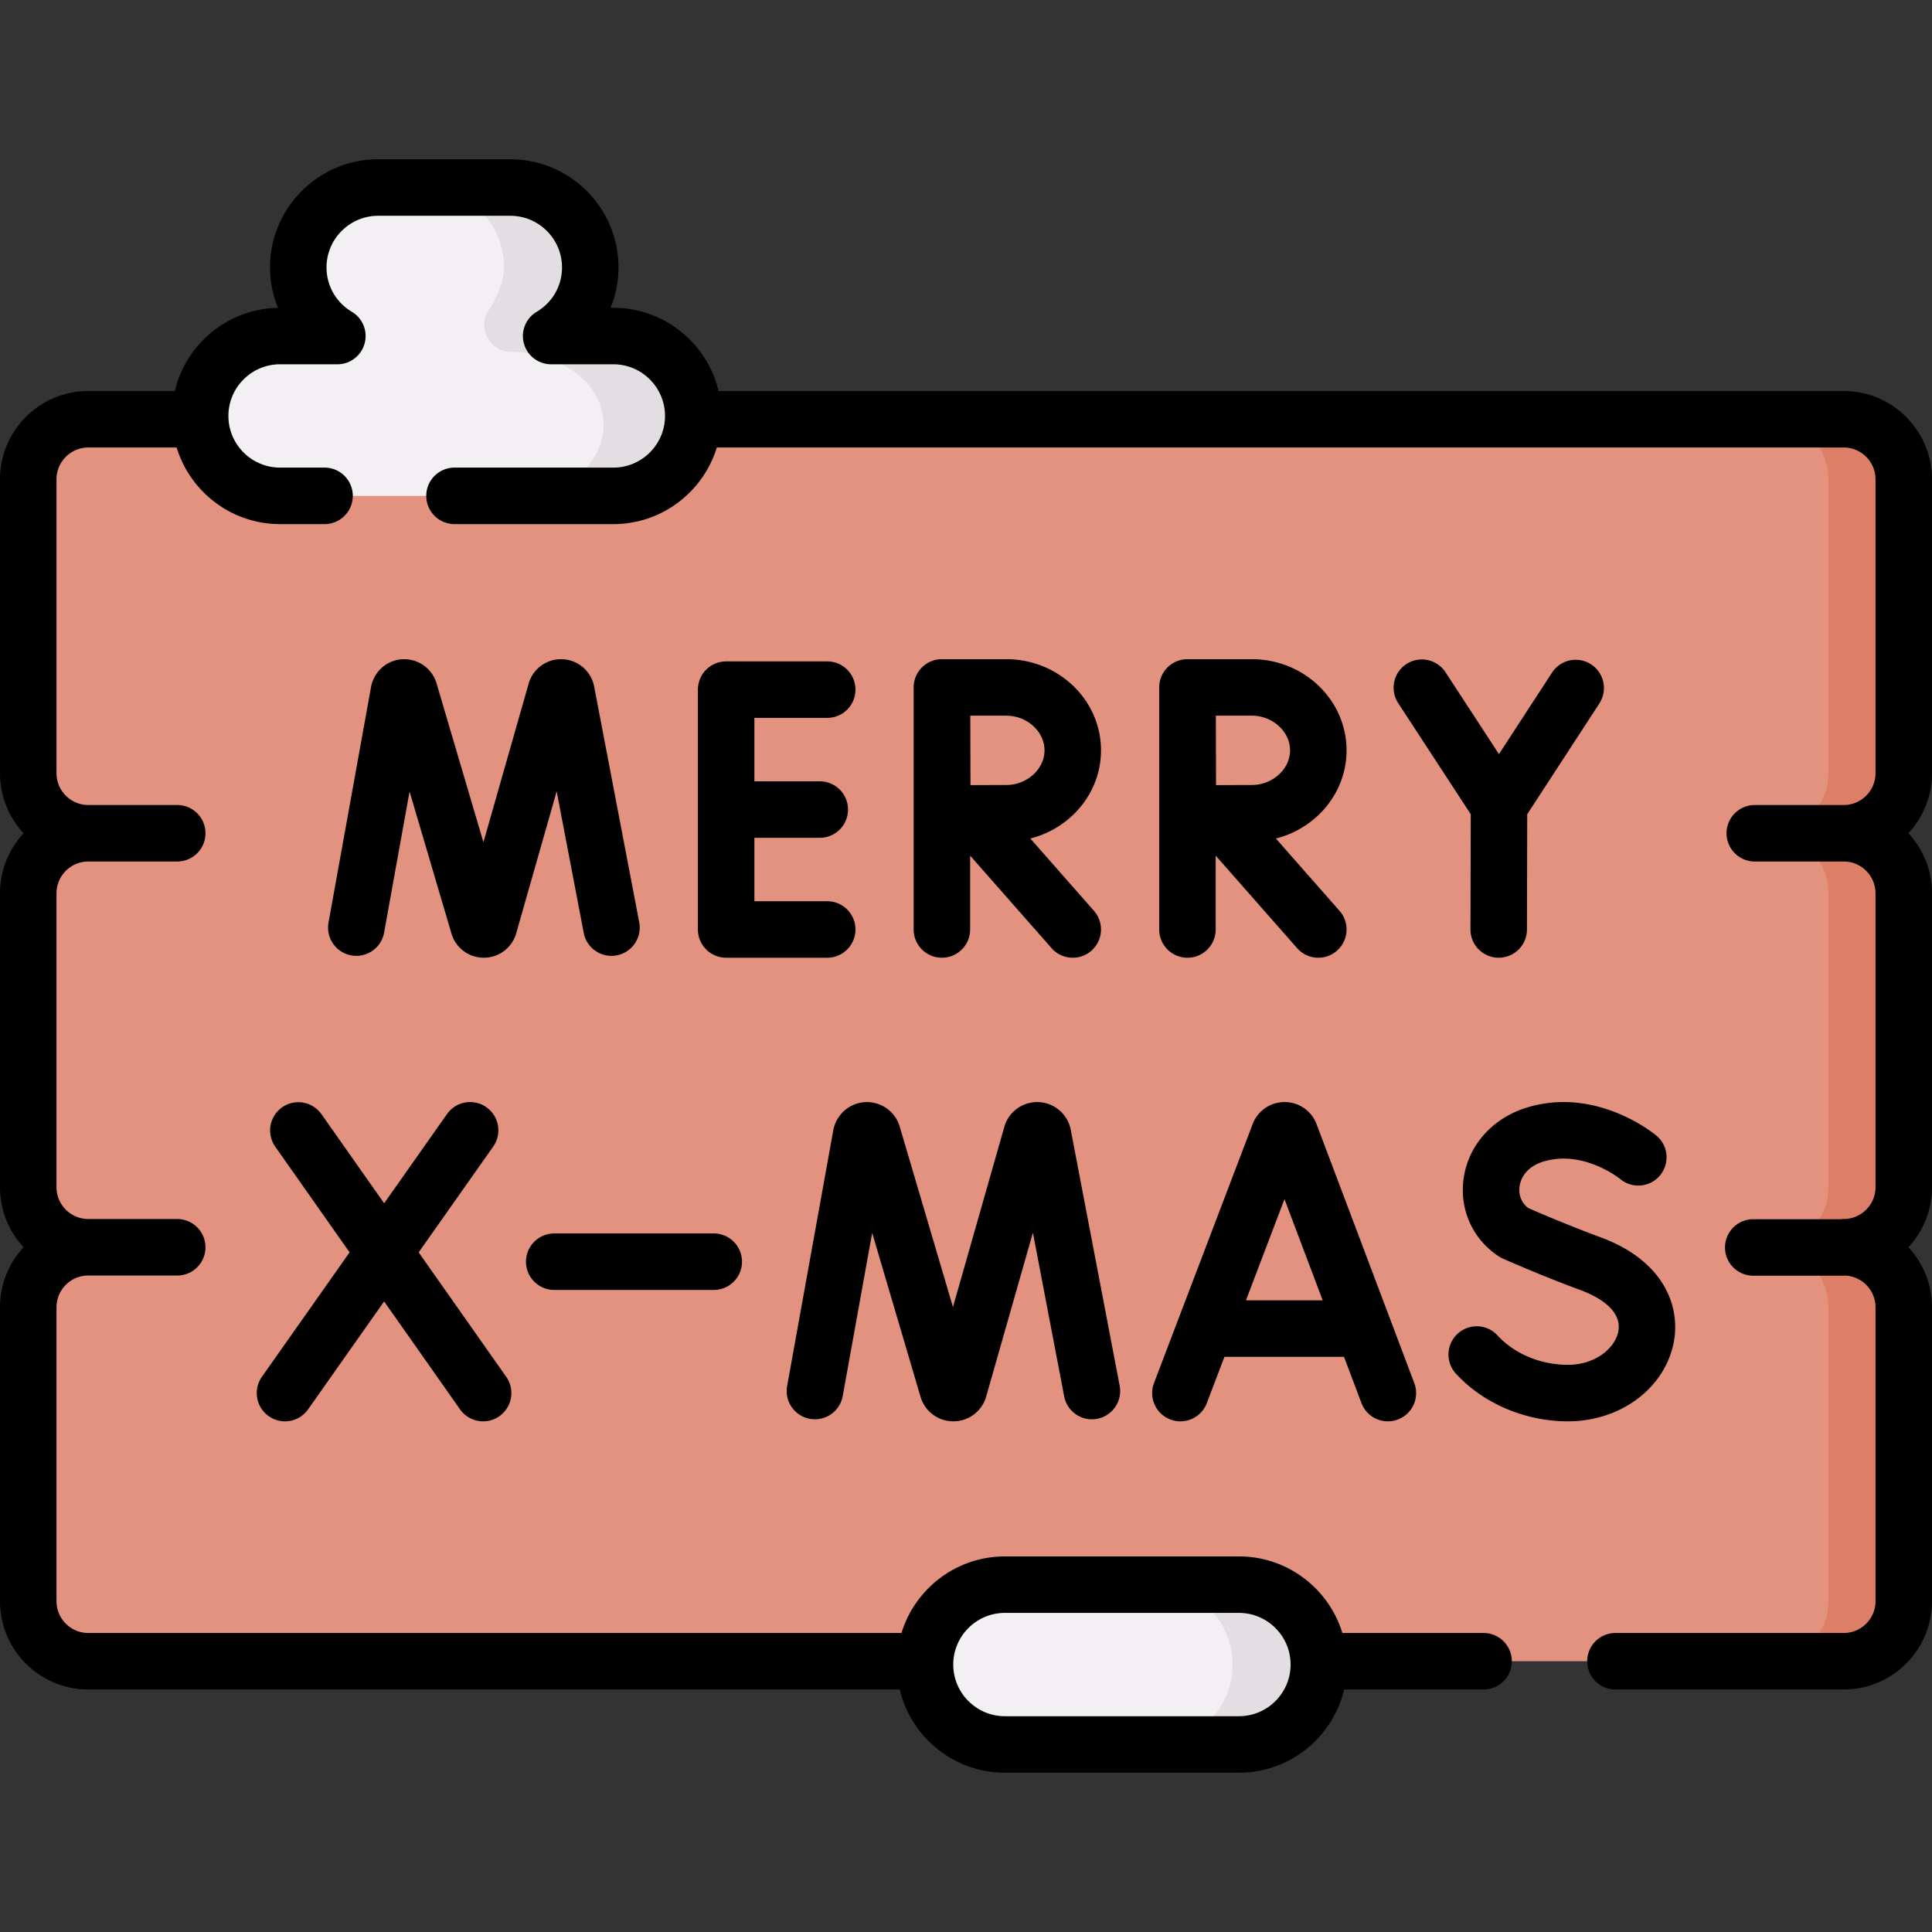 <?xml version="1.0" standalone="no"?><!DOCTYPE svg PUBLIC "-//W3C//DTD SVG 1.1//EN" "http://www.w3.org/Graphics/SVG/1.1/DTD/svg11.dtd"><svg t="1649679211736" class="icon" viewBox="0 0 1024 1024" version="1.1" xmlns="http://www.w3.org/2000/svg" p-id="8067" xmlns:xlink="http://www.w3.org/1999/xlink" width="200" height="200"><rect x="0" y="0" width="1024" height="1024" fill="#333333" stroke="none"/><defs><style type="text/css">@font-face { font-family: "feedback-iconfont"; src: url("//at.alicdn.com/t/font_1031158_u69w8yhxdu.woff2?t=1630033759944") format("woff2"), url("//at.alicdn.com/t/font_1031158_u69w8yhxdu.woff?t=1630033759944") format("woff"), url("//at.alicdn.com/t/font_1031158_u69w8yhxdu.ttf?t=1630033759944") format("truetype"); }
</style></defs><path d="M1009.029 409.825v-155.784c0-17.574-14.245-31.819-31.819-31.819H46.793c-17.574 0-31.819 14.245-31.819 31.819v155.784c0 17.574 14.245 31.819 31.819 31.819-17.574 0-31.819 14.245-31.819 31.819v155.784c0 17.574 14.245 31.819 31.819 31.819-17.574 0-31.819 14.247-31.819 31.819v155.784c0 17.574 14.245 31.819 31.819 31.819h930.415c17.574 0 31.819-14.247 31.819-31.819V692.889c0-17.574-14.245-31.819-31.819-31.819 17.574 0 31.819-14.245 31.819-31.819V473.467c0-17.574-14.245-31.819-31.819-31.819 17.574-0.002 31.821-14.249 31.821-31.823z" fill="#E49280" p-id="8068"></path><path d="M977.213 441.648c17.568 0 31.821 14.233 31.821 31.821v155.776c0 17.568-14.253 31.821-31.821 31.821 17.568 0 31.821 14.253 31.821 31.823v155.776c0 17.588-14.253 31.821-31.821 31.821h-39.928c17.568 0 31.821-14.233 31.821-31.821v-155.776c0-17.568-14.253-31.823-31.821-31.823 17.568 0 31.821-14.253 31.821-31.821v-155.776c0-17.588-14.253-31.821-31.821-31.821 17.568 0 31.821-14.253 31.821-31.821v-155.776c0-17.588-14.253-31.823-31.821-31.823h39.928c17.568 0 31.821 14.233 31.821 31.823v155.776c0 17.568-14.253 31.821-31.821 31.821z" fill="#DD7F66" p-id="8069"></path><path d="M656.659 924.598h-124.028c-23.39 0-42.352-18.962-42.352-42.352 0-23.39 18.962-42.352 42.352-42.352h124.028c23.39 0 42.352 18.962 42.352 42.352-0.002 23.39-18.962 42.352-42.352 42.352z" fill="#F3F0F3" p-id="8070"></path><path d="M699.02 882.246a42.208 42.208 0 0 1-12.417 29.945 42.194 42.194 0 0 1-29.945 12.397H610.941a42.19 42.19 0 0 0 29.945-12.397 42.194 42.194 0 0 0 12.397-29.945c0-23.398-18.966-42.342-42.342-42.342h45.717c23.396 0 42.362 18.946 42.362 42.342z" fill="#E2DEE2" p-id="8071"></path><path d="M325.088 178.116h-32.961c12.391-7.389 20.72-20.886 20.72-36.362 0-23.39-18.962-42.35-42.352-42.35h-70.053c-23.39 0-42.352 18.962-42.352 42.35 0 15.476 8.327 28.973 20.72 36.362H148.443c-23.39 0-42.352 18.962-42.352 42.352 0 23.39 18.962 42.35 42.352 42.35h176.646c23.39 0 42.352-18.962 42.352-42.35-0.002-23.39-18.964-42.352-42.352-42.352z" fill="#F3F0F3" p-id="8072"></path><path d="M367.445 220.472c0 23.378-18.966 42.342-42.362 42.342h-45.717c21.852 0 44.066-20.116 40.036-43.1-3.784-21.596-28.361-33.219-48.421-33.223-11.193 0-18.128-12.355-12.127-21.802 4.87-7.669 8.273-15.954 8.273-22.934 0-11.699-4.75-22.28-12.397-29.945a42.23 42.23 0 0 0-29.945-12.397h45.717a42.224 42.224 0 0 1 29.945 12.397c7.647 7.667 12.397 18.246 12.397 29.945 0 15.472-8.325 28.967-20.722 36.354h32.959a42.238 42.238 0 0 1 29.965 12.397 42.248 42.248 0 0 1 12.399 29.967z" fill="#E2DEE2" p-id="8073"></path><path d="M620.312 752.353a14.967 14.967 0 0 0 19.322-8.663l9.351-24.552h63.356l9.251 24.512a14.981 14.981 0 0 0 14.011 9.689 14.901 14.901 0 0 0 5.283-0.97 14.973 14.973 0 0 0 8.723-19.294l-51.821-137.316a18.068 18.068 0 0 0-16.928-11.641h-0.02a18.062 18.062 0 0 0-16.894 11.607l-52.297 137.31a14.967 14.967 0 0 0 8.663 19.318z m60.496-116.774l20.232 53.611h-40.65zM429.269 752.011a14.975 14.975 0 0 0 17.394-12.075l15.608-86.483 25.669 87.005a18.088 18.088 0 0 0 17.34 12.879h0.094a18.086 18.086 0 0 0 17.3-13.041l24.782-86.939 16.576 86.735c1.552 8.125 9.399 13.473 17.518 11.895a14.975 14.975 0 0 0 11.897-17.518l-25.963-135.848a18.13 18.13 0 0 0-16.73-14.471 18.068 18.068 0 0 0-18.416 13.013l-27.251 95.594-28.249-95.748a18.126 18.126 0 0 0-18.556-12.839c-8.207 0.55-15.025 6.577-16.612 14.825l-24.478 135.626a14.973 14.973 0 0 0 12.077 17.39zM831.035 753.335c28.169 0 51.807-17.884 56.206-42.524 3.294-18.45-5.203-42.592-38.932-55.033-17.498-6.455-33.759-13.493-38.33-15.5-3.528-2.704-5.227-6.941-4.57-11.521 0.42-2.92 2.504-10.049 12.787-13.145 20.92-6.293 40.054 8.891 40.57 9.307a14.971 14.971 0 0 0 21.032-1.88 14.973 14.973 0 0 0-1.826-21.096c-1.272-1.072-31.611-26.087-68.415-15.005-18.31 5.517-31.257 19.91-33.791 37.566-2.37 16.504 4.782 32.381 18.666 41.432 0.66 0.432 1.354 0.81 2.076 1.13 0.804 0.356 19.91 8.863 41.436 16.804 6.683 2.466 21.988 9.509 19.816 21.676-1.566 8.771-11.991 17.842-26.727 17.842-14.519 0-28.515-5.877-37.438-15.726a14.975 14.975 0 0 0-22.19 20.106c14.507 16.012 36.798 25.569 59.63 25.569z" p-id="8074"></path><path d="M1024 254.041c0-25.803-20.992-46.795-46.793-46.795H380.856c-5.987-25.253-28.709-44.104-55.768-44.104h-1.464a56.892 56.892 0 0 0 4.194-21.388c0-31.609-25.715-57.326-57.324-57.326h-70.053c-31.609 0-57.324 25.717-57.324 57.326 0 7.421 1.47 14.677 4.198 21.4-26.561 0.512-48.743 19.19-54.645 44.092H46.793C20.992 207.249 0 228.239 0 254.041v155.784c0 12.277 4.752 23.464 12.515 31.821C4.752 450.003 0 461.188 0 473.465v155.786c0 12.275 4.75 23.462 12.513 31.819A46.609 46.609 0 0 0 0 692.887v155.786c0 25.801 20.992 46.793 46.793 46.793h430.069c5.987 25.255 28.711 44.106 55.77 44.106h124.028c27.059 0 49.783-18.852 55.77-44.106h73.777a14.973 14.973 0 1 0 0-29.945h-74.719c-7.177-23.472-29.037-40.596-54.827-40.596h-124.028c-25.791 0-47.653 17.124-54.827 40.596H46.793c-9.289 0-16.848-7.557-16.848-16.846V692.889c0-9.217 7.443-16.72 16.636-16.836 0.052 0 0.104 0.008 0.156 0.008h47.197a14.973 14.973 0 1 0 0-29.947h-46.765c-0.126-0.004-0.25-0.02-0.378-0.02-9.289 0-16.848-7.557-16.848-16.846v-155.786c0-9.291 7.557-16.846 16.848-16.846h47.141a14.973 14.973 0 1 0 0-29.947H46.789c-9.287-0.002-16.842-7.561-16.842-16.848v-155.784c0-9.289 7.557-16.848 16.848-16.848h46.821c7.175 23.474 29.037 40.598 54.827 40.598h23.578a14.973 14.973 0 1 0 0-29.947H148.441c-15.098 0-27.379-12.283-27.379-27.379 0-15.098 12.281-27.379 27.379-27.379h30.369a14.973 14.973 0 0 0 7.669-27.831c-8.399-5.008-13.415-13.795-13.415-23.502 0-15.098 12.283-27.379 27.379-27.379h70.053c15.096 0 27.379 12.283 27.379 27.379 0 9.707-5.014 18.494-13.413 23.502a14.969 14.969 0 0 0 7.669 27.831h32.961c15.096 0 27.379 12.283 27.379 27.379s-12.281 27.379-27.379 27.379h-84.192a14.973 14.973 0 1 0 0 29.947h84.192c25.793 0 47.653-17.124 54.827-40.598h597.291c9.289 0 16.848 7.559 16.848 16.848v155.784c0 9.289-7.555 16.846-16.842 16.848h-47.147a14.973 14.973 0 1 0 0 29.947h47.141c9.289 0 16.848 7.557 16.848 16.846v155.786c0 9.289-7.557 16.846-16.848 16.846-0.588 0-1.166 0.042-1.736 0.108h-46.215a14.973 14.973 0 1 0 0 29.947h47.197c0.488 0 0.972-0.028 1.448-0.074 8.967 0.368 16.154 7.755 16.154 16.812v155.786c0 9.289-7.557 16.846-16.848 16.846h-120.87a14.973 14.973 0 1 0 0 29.945h120.87c25.803 0 46.793-20.992 46.793-46.793v-155.786c0-12.275-4.75-23.462-12.513-31.819a46.617 46.617 0 0 0 12.513-31.819v-155.786c0-12.277-4.752-23.462-12.515-31.819a46.617 46.617 0 0 0 12.515-31.821v-155.78zM532.629 854.869h124.028c15.098 0 27.379 12.281 27.379 27.379s-12.283 27.379-27.379 27.379h-124.028c-15.098 0-27.379-12.283-27.379-27.379 0-15.098 12.283-27.379 27.379-27.379z" p-id="8075"></path><path d="M273.581 494.749l21.468-75.31 14.337 75.019c1.552 8.123 9.397 13.471 17.518 11.895a14.973 14.973 0 0 0 11.897-17.518l-23.918-125.152a17.878 17.878 0 0 0-16.504-14.273c-8.099-0.48-15.502 4.61-18.006 12.327a15.356 15.356 0 0 0-0.158 0.516L256.226 446.396l-24.87-84.298a17.88 17.88 0 0 0-18.302-12.673c-8.095 0.542-14.821 6.485-16.388 14.623L174.117 488.987a14.975 14.975 0 0 0 12.075 17.394c8.137 1.456 15.926-3.938 17.394-12.075l13.493-74.767 22.236 75.37a17.838 17.838 0 0 0 17.106 12.711h0.092a17.842 17.842 0 0 0 17.068-12.869zM453.413 492.647a14.973 14.973 0 0 0-14.973-14.973h-38.592v-33.617h34.643a14.973 14.973 0 1 0 0-29.947h-34.643v-33.617h38.592a14.973 14.973 0 1 0 0-29.947h-53.565a14.973 14.973 0 0 0-14.973 14.973v127.125a14.971 14.971 0 0 0 14.973 14.973h53.565a14.969 14.969 0 0 0 14.973-14.969zM779.372 492.609a14.971 14.971 0 0 0 14.935 15.009h0.038a14.971 14.971 0 0 0 14.971-14.935l0.15-61.11 38.23-58.728a14.971 14.971 0 0 0-4.38-20.716 14.969 14.969 0 0 0-20.718 4.378l-28.115 43.188-28.425-43.532a14.973 14.973 0 0 0-25.072 16.372l38.534 59.014zM583.558 397.696c0-26.641-22.52-48.317-50.203-48.317h-34.133a14.973 14.973 0 0 0-14.973 14.973v128.295c0 8.271 6.703 14.973 14.973 14.973s14.973-6.703 14.973-14.973v-39.138l43.152 49.029a14.935 14.935 0 0 0 11.245 5.081 14.975 14.975 0 0 0 11.235-24.864l-33.731-38.326c21.53-5.439 37.462-24.326 37.462-46.733z m-50.203 18.368c-4.408 0-12.051 0.032-18.968 0.066-0.036-6.761-0.086-29.723-0.106-36.806h19.074c10.981 0 20.258 8.413 20.258 18.372 0 9.955-9.277 18.368-20.258 18.368zM713.705 397.696c0-26.641-22.52-48.317-50.201-48.317H629.371a14.973 14.973 0 0 0-14.973 14.973v128.295a14.973 14.973 0 1 0 29.947 0v-39.136l43.15 49.027a14.935 14.935 0 0 0 11.245 5.081 14.975 14.975 0 0 0 11.235-24.864l-33.731-38.326c21.528-5.439 37.462-24.326 37.462-46.733z m-50.203 18.368c-4.41 0-12.051 0.032-18.968 0.066-0.036-6.761-0.086-29.723-0.106-36.806h19.074c10.979 0 20.256 8.413 20.256 18.372 0 9.955-9.275 18.368-20.256 18.368zM142.434 750.601a14.891 14.891 0 0 0 8.611 2.734 14.953 14.953 0 0 0 12.253-6.353l40.292-57.194 40.23 57.188a14.961 14.961 0 0 0 20.862 3.628 14.971 14.971 0 0 0 3.63-20.86l-46.403-65.963 39.502-56.072a14.971 14.971 0 0 0-3.618-20.862 14.971 14.971 0 0 0-20.864 3.616l-33.323 47.303-33.271-47.295a14.973 14.973 0 0 0-24.492 17.23l39.444 56.068-46.471 65.965a14.979 14.979 0 0 0 3.618 20.866zM293.881 683.698h84.302a14.973 14.973 0 1 0 0-29.945h-84.302a14.973 14.973 0 1 0 0 29.945z" p-id="8076"></path></svg>